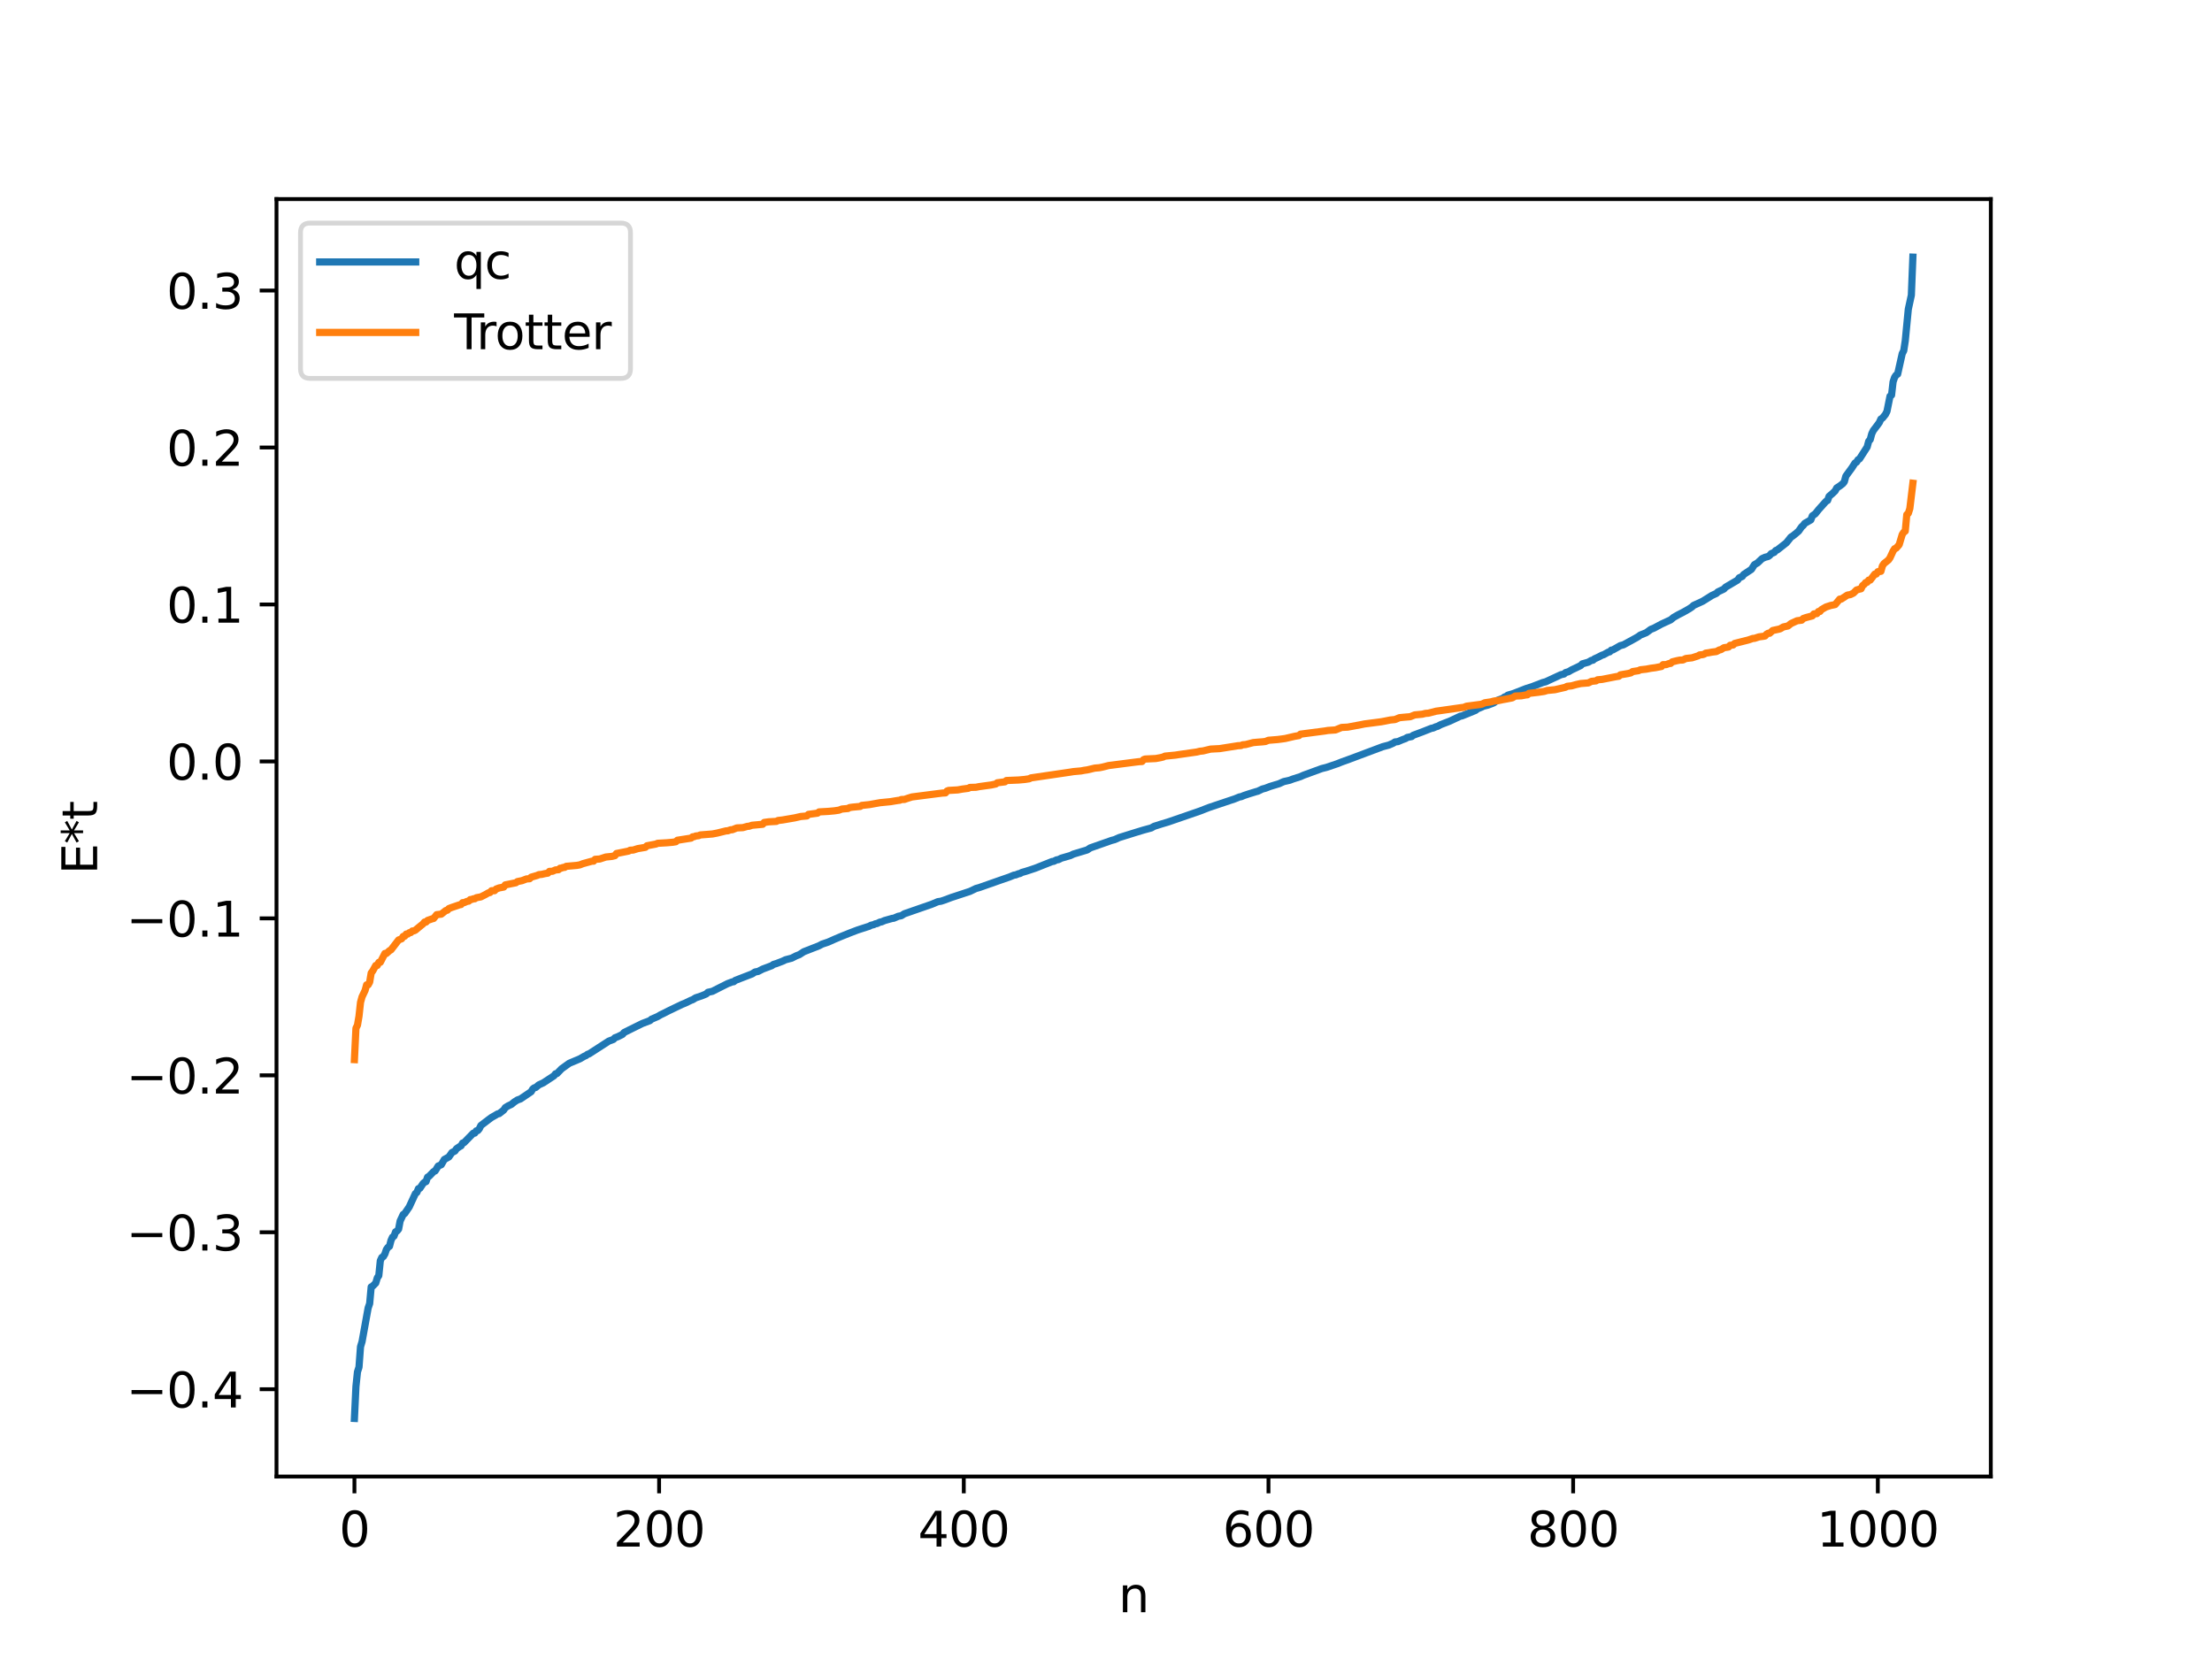 <?xml version="1.0" encoding="utf-8" standalone="no"?>
<!DOCTYPE svg PUBLIC "-//W3C//DTD SVG 1.1//EN"
  "http://www.w3.org/Graphics/SVG/1.1/DTD/svg11.dtd">
<svg xmlns:xlink="http://www.w3.org/1999/xlink" width="460.8pt" height="345.6pt" viewBox="0 0 460.8 345.6" xmlns="http://www.w3.org/2000/svg" version="1.1">
 <defs>
  <style type="text/css">*{stroke-linejoin: round; stroke-linecap: butt}</style>
 </defs>
 <g id="figure_1">
  <g id="patch_1">
   <path d="M 0 345.6 
L 460.8 345.6 
L 460.8 0 
L 0 0 
z
" style="fill: #ffffff"/>
  </g>
  <g id="axes_1">
   <g id="patch_2">
    <path d="M 57.6 307.584 
L 414.72 307.584 
L 414.72 41.472 
L 57.6 41.472 
z
" style="fill: #ffffff"/>
   </g>
   <g id="matplotlib.axis_1">
    <g id="xtick_1">
     <g id="line2d_1">
      <defs>
       <path id="m68222c9ecc" d="M 0 0 
L 0 3.5 
" style="stroke: #000000; stroke-width: 0.8"/>
      </defs>
      <g>
       <use xlink:href="#m68222c9ecc" x="73.833" y="307.584" style="stroke: #000000; stroke-width: 0.8"/>
      </g>
     </g>
     <g id="text_1">
      <!-- 0 -->
      <g transform="translate(70.651 322.182) scale(0.1 -0.1)">
       <defs>
        <path id="DejaVuSans-30" d="M 2034 4250 
Q 1547 4250 1301 3770 
Q 1056 3291 1056 2328 
Q 1056 1369 1301 889 
Q 1547 409 2034 409 
Q 2525 409 2770 889 
Q 3016 1369 3016 2328 
Q 3016 3291 2770 3770 
Q 2525 4250 2034 4250 
z
M 2034 4750 
Q 2819 4750 3233 4129 
Q 3647 3509 3647 2328 
Q 3647 1150 3233 529 
Q 2819 -91 2034 -91 
Q 1250 -91 836 529 
Q 422 1150 422 2328 
Q 422 3509 836 4129 
Q 1250 4750 2034 4750 
z
" transform="scale(0.016)"/>
       </defs>
       <use xlink:href="#DejaVuSans-30"/>
      </g>
     </g>
    </g>
    <g id="xtick_2">
     <g id="line2d_2">
      <g>
       <use xlink:href="#m68222c9ecc" x="137.304" y="307.584" style="stroke: #000000; stroke-width: 0.8"/>
      </g>
     </g>
     <g id="text_2">
      <!-- 200 -->
      <g transform="translate(127.76 322.182) scale(0.1 -0.1)">
       <defs>
        <path id="DejaVuSans-32" d="M 1228 531 
L 3431 531 
L 3431 0 
L 469 0 
L 469 531 
Q 828 903 1448 1529 
Q 2069 2156 2228 2338 
Q 2531 2678 2651 2914 
Q 2772 3150 2772 3378 
Q 2772 3750 2511 3984 
Q 2250 4219 1831 4219 
Q 1534 4219 1204 4116 
Q 875 4013 500 3803 
L 500 4441 
Q 881 4594 1212 4672 
Q 1544 4750 1819 4750 
Q 2544 4750 2975 4387 
Q 3406 4025 3406 3419 
Q 3406 3131 3298 2873 
Q 3191 2616 2906 2266 
Q 2828 2175 2409 1742 
Q 1991 1309 1228 531 
z
" transform="scale(0.016)"/>
       </defs>
       <use xlink:href="#DejaVuSans-32"/>
       <use xlink:href="#DejaVuSans-30" x="63.623"/>
       <use xlink:href="#DejaVuSans-30" x="127.246"/>
      </g>
     </g>
    </g>
    <g id="xtick_3">
     <g id="line2d_3">
      <g>
       <use xlink:href="#m68222c9ecc" x="200.775" y="307.584" style="stroke: #000000; stroke-width: 0.8"/>
      </g>
     </g>
     <g id="text_3">
      <!-- 400 -->
      <g transform="translate(191.231 322.182) scale(0.1 -0.1)">
       <defs>
        <path id="DejaVuSans-34" d="M 2419 4116 
L 825 1625 
L 2419 1625 
L 2419 4116 
z
M 2253 4666 
L 3047 4666 
L 3047 1625 
L 3713 1625 
L 3713 1100 
L 3047 1100 
L 3047 0 
L 2419 0 
L 2419 1100 
L 313 1100 
L 313 1709 
L 2253 4666 
z
" transform="scale(0.016)"/>
       </defs>
       <use xlink:href="#DejaVuSans-34"/>
       <use xlink:href="#DejaVuSans-30" x="63.623"/>
       <use xlink:href="#DejaVuSans-30" x="127.246"/>
      </g>
     </g>
    </g>
    <g id="xtick_4">
     <g id="line2d_4">
      <g>
       <use xlink:href="#m68222c9ecc" x="264.246" y="307.584" style="stroke: #000000; stroke-width: 0.8"/>
      </g>
     </g>
     <g id="text_4">
      <!-- 600 -->
      <g transform="translate(254.702 322.182) scale(0.1 -0.1)">
       <defs>
        <path id="DejaVuSans-36" d="M 2113 2584 
Q 1688 2584 1439 2293 
Q 1191 2003 1191 1497 
Q 1191 994 1439 701 
Q 1688 409 2113 409 
Q 2538 409 2786 701 
Q 3034 994 3034 1497 
Q 3034 2003 2786 2293 
Q 2538 2584 2113 2584 
z
M 3366 4563 
L 3366 3988 
Q 3128 4100 2886 4159 
Q 2644 4219 2406 4219 
Q 1781 4219 1451 3797 
Q 1122 3375 1075 2522 
Q 1259 2794 1537 2939 
Q 1816 3084 2150 3084 
Q 2853 3084 3261 2657 
Q 3669 2231 3669 1497 
Q 3669 778 3244 343 
Q 2819 -91 2113 -91 
Q 1303 -91 875 529 
Q 447 1150 447 2328 
Q 447 3434 972 4092 
Q 1497 4750 2381 4750 
Q 2619 4750 2861 4703 
Q 3103 4656 3366 4563 
z
" transform="scale(0.016)"/>
       </defs>
       <use xlink:href="#DejaVuSans-36"/>
       <use xlink:href="#DejaVuSans-30" x="63.623"/>
       <use xlink:href="#DejaVuSans-30" x="127.246"/>
      </g>
     </g>
    </g>
    <g id="xtick_5">
     <g id="line2d_5">
      <g>
       <use xlink:href="#m68222c9ecc" x="327.717" y="307.584" style="stroke: #000000; stroke-width: 0.8"/>
      </g>
     </g>
     <g id="text_5">
      <!-- 800 -->
      <g transform="translate(318.173 322.182) scale(0.1 -0.1)">
       <defs>
        <path id="DejaVuSans-38" d="M 2034 2216 
Q 1584 2216 1326 1975 
Q 1069 1734 1069 1313 
Q 1069 891 1326 650 
Q 1584 409 2034 409 
Q 2484 409 2743 651 
Q 3003 894 3003 1313 
Q 3003 1734 2745 1975 
Q 2488 2216 2034 2216 
z
M 1403 2484 
Q 997 2584 770 2862 
Q 544 3141 544 3541 
Q 544 4100 942 4425 
Q 1341 4750 2034 4750 
Q 2731 4750 3128 4425 
Q 3525 4100 3525 3541 
Q 3525 3141 3298 2862 
Q 3072 2584 2669 2484 
Q 3125 2378 3379 2068 
Q 3634 1759 3634 1313 
Q 3634 634 3220 271 
Q 2806 -91 2034 -91 
Q 1263 -91 848 271 
Q 434 634 434 1313 
Q 434 1759 690 2068 
Q 947 2378 1403 2484 
z
M 1172 3481 
Q 1172 3119 1398 2916 
Q 1625 2713 2034 2713 
Q 2441 2713 2670 2916 
Q 2900 3119 2900 3481 
Q 2900 3844 2670 4047 
Q 2441 4250 2034 4250 
Q 1625 4250 1398 4047 
Q 1172 3844 1172 3481 
z
" transform="scale(0.016)"/>
       </defs>
       <use xlink:href="#DejaVuSans-38"/>
       <use xlink:href="#DejaVuSans-30" x="63.623"/>
       <use xlink:href="#DejaVuSans-30" x="127.246"/>
      </g>
     </g>
    </g>
    <g id="xtick_6">
     <g id="line2d_6">
      <g>
       <use xlink:href="#m68222c9ecc" x="391.188" y="307.584" style="stroke: #000000; stroke-width: 0.8"/>
      </g>
     </g>
     <g id="text_6">
      <!-- 1000 -->
      <g transform="translate(378.463 322.182) scale(0.1 -0.1)">
       <defs>
        <path id="DejaVuSans-31" d="M 794 531 
L 1825 531 
L 1825 4091 
L 703 3866 
L 703 4441 
L 1819 4666 
L 2450 4666 
L 2450 531 
L 3481 531 
L 3481 0 
L 794 0 
L 794 531 
z
" transform="scale(0.016)"/>
       </defs>
       <use xlink:href="#DejaVuSans-31"/>
       <use xlink:href="#DejaVuSans-30" x="63.623"/>
       <use xlink:href="#DejaVuSans-30" x="127.246"/>
       <use xlink:href="#DejaVuSans-30" x="190.869"/>
      </g>
     </g>
    </g>
    <g id="text_7">
     <!-- n -->
     <g transform="translate(232.991 335.861) scale(0.1 -0.1)">
      <defs>
       <path id="DejaVuSans-6e" d="M 3513 2113 
L 3513 0 
L 2938 0 
L 2938 2094 
Q 2938 2591 2744 2837 
Q 2550 3084 2163 3084 
Q 1697 3084 1428 2787 
Q 1159 2491 1159 1978 
L 1159 0 
L 581 0 
L 581 3500 
L 1159 3500 
L 1159 2956 
Q 1366 3272 1645 3428 
Q 1925 3584 2291 3584 
Q 2894 3584 3203 3211 
Q 3513 2838 3513 2113 
z
" transform="scale(0.016)"/>
      </defs>
      <use xlink:href="#DejaVuSans-6e"/>
     </g>
    </g>
   </g>
   <g id="matplotlib.axis_2">
    <g id="ytick_1">
     <g id="line2d_7">
      <defs>
       <path id="mca710aeb12" d="M 0 0 
L -3.5 0 
" style="stroke: #000000; stroke-width: 0.8"/>
      </defs>
      <g>
       <use xlink:href="#mca710aeb12" x="57.6" y="289.405" style="stroke: #000000; stroke-width: 0.8"/>
      </g>
     </g>
     <g id="text_8">
      <!-- −0.4 -->
      <g transform="translate(26.317 293.204) scale(0.1 -0.1)">
       <defs>
        <path id="DejaVuSans-2212" d="M 678 2272 
L 4684 2272 
L 4684 1741 
L 678 1741 
L 678 2272 
z
" transform="scale(0.016)"/>
        <path id="DejaVuSans-2e" d="M 684 794 
L 1344 794 
L 1344 0 
L 684 0 
L 684 794 
z
" transform="scale(0.016)"/>
       </defs>
       <use xlink:href="#DejaVuSans-2212"/>
       <use xlink:href="#DejaVuSans-30" x="83.789"/>
       <use xlink:href="#DejaVuSans-2e" x="147.412"/>
       <use xlink:href="#DejaVuSans-34" x="179.199"/>
      </g>
     </g>
    </g>
    <g id="ytick_2">
     <g id="line2d_8">
      <g>
       <use xlink:href="#mca710aeb12" x="57.6" y="256.707" style="stroke: #000000; stroke-width: 0.8"/>
      </g>
     </g>
     <g id="text_9">
      <!-- −0.3 -->
      <g transform="translate(26.317 260.507) scale(0.1 -0.1)">
       <defs>
        <path id="DejaVuSans-33" d="M 2597 2516 
Q 3050 2419 3304 2112 
Q 3559 1806 3559 1356 
Q 3559 666 3084 287 
Q 2609 -91 1734 -91 
Q 1441 -91 1130 -33 
Q 819 25 488 141 
L 488 750 
Q 750 597 1062 519 
Q 1375 441 1716 441 
Q 2309 441 2620 675 
Q 2931 909 2931 1356 
Q 2931 1769 2642 2001 
Q 2353 2234 1838 2234 
L 1294 2234 
L 1294 2753 
L 1863 2753 
Q 2328 2753 2575 2939 
Q 2822 3125 2822 3475 
Q 2822 3834 2567 4026 
Q 2313 4219 1838 4219 
Q 1578 4219 1281 4162 
Q 984 4106 628 3988 
L 628 4550 
Q 988 4650 1302 4700 
Q 1616 4750 1894 4750 
Q 2613 4750 3031 4423 
Q 3450 4097 3450 3541 
Q 3450 3153 3228 2886 
Q 3006 2619 2597 2516 
z
" transform="scale(0.016)"/>
       </defs>
       <use xlink:href="#DejaVuSans-2212"/>
       <use xlink:href="#DejaVuSans-30" x="83.789"/>
       <use xlink:href="#DejaVuSans-2e" x="147.412"/>
       <use xlink:href="#DejaVuSans-33" x="179.199"/>
      </g>
     </g>
    </g>
    <g id="ytick_3">
     <g id="line2d_9">
      <g>
       <use xlink:href="#mca710aeb12" x="57.6" y="224.01" style="stroke: #000000; stroke-width: 0.8"/>
      </g>
     </g>
     <g id="text_10">
      <!-- −0.2 -->
      <g transform="translate(26.317 227.809) scale(0.1 -0.1)">
       <use xlink:href="#DejaVuSans-2212"/>
       <use xlink:href="#DejaVuSans-30" x="83.789"/>
       <use xlink:href="#DejaVuSans-2e" x="147.412"/>
       <use xlink:href="#DejaVuSans-32" x="179.199"/>
      </g>
     </g>
    </g>
    <g id="ytick_4">
     <g id="line2d_10">
      <g>
       <use xlink:href="#mca710aeb12" x="57.6" y="191.313" style="stroke: #000000; stroke-width: 0.8"/>
      </g>
     </g>
     <g id="text_11">
      <!-- −0.1 -->
      <g transform="translate(26.317 195.112) scale(0.1 -0.1)">
       <use xlink:href="#DejaVuSans-2212"/>
       <use xlink:href="#DejaVuSans-30" x="83.789"/>
       <use xlink:href="#DejaVuSans-2e" x="147.412"/>
       <use xlink:href="#DejaVuSans-31" x="179.199"/>
      </g>
     </g>
    </g>
    <g id="ytick_5">
     <g id="line2d_11">
      <g>
       <use xlink:href="#mca710aeb12" x="57.6" y="158.615" style="stroke: #000000; stroke-width: 0.8"/>
      </g>
     </g>
     <g id="text_12">
      <!-- 0.0 -->
      <g transform="translate(34.697 162.415) scale(0.1 -0.1)">
       <use xlink:href="#DejaVuSans-30"/>
       <use xlink:href="#DejaVuSans-2e" x="63.623"/>
       <use xlink:href="#DejaVuSans-30" x="95.41"/>
      </g>
     </g>
    </g>
    <g id="ytick_6">
     <g id="line2d_12">
      <g>
       <use xlink:href="#mca710aeb12" x="57.6" y="125.918" style="stroke: #000000; stroke-width: 0.8"/>
      </g>
     </g>
     <g id="text_13">
      <!-- 0.1 -->
      <g transform="translate(34.697 129.717) scale(0.1 -0.1)">
       <use xlink:href="#DejaVuSans-30"/>
       <use xlink:href="#DejaVuSans-2e" x="63.623"/>
       <use xlink:href="#DejaVuSans-31" x="95.41"/>
      </g>
     </g>
    </g>
    <g id="ytick_7">
     <g id="line2d_13">
      <g>
       <use xlink:href="#mca710aeb12" x="57.6" y="93.221" style="stroke: #000000; stroke-width: 0.8"/>
      </g>
     </g>
     <g id="text_14">
      <!-- 0.2 -->
      <g transform="translate(34.697 97.02) scale(0.1 -0.1)">
       <use xlink:href="#DejaVuSans-30"/>
       <use xlink:href="#DejaVuSans-2e" x="63.623"/>
       <use xlink:href="#DejaVuSans-32" x="95.41"/>
      </g>
     </g>
    </g>
    <g id="ytick_8">
     <g id="line2d_14">
      <g>
       <use xlink:href="#mca710aeb12" x="57.6" y="60.523" style="stroke: #000000; stroke-width: 0.8"/>
      </g>
     </g>
     <g id="text_15">
      <!-- 0.3 -->
      <g transform="translate(34.697 64.322) scale(0.1 -0.1)">
       <use xlink:href="#DejaVuSans-30"/>
       <use xlink:href="#DejaVuSans-2e" x="63.623"/>
       <use xlink:href="#DejaVuSans-33" x="95.41"/>
      </g>
     </g>
    </g>
    <g id="text_16">
     <!-- E*t -->
     <g transform="translate(20.238 182.148) rotate(-90) scale(0.1 -0.1)">
      <defs>
       <path id="DejaVuSans-45" d="M 628 4666 
L 3578 4666 
L 3578 4134 
L 1259 4134 
L 1259 2753 
L 3481 2753 
L 3481 2222 
L 1259 2222 
L 1259 531 
L 3634 531 
L 3634 0 
L 628 0 
L 628 4666 
z
" transform="scale(0.016)"/>
       <path id="DejaVuSans-2a" d="M 3009 3897 
L 1888 3291 
L 3009 2681 
L 2828 2375 
L 1778 3009 
L 1778 1831 
L 1422 1831 
L 1422 3009 
L 372 2375 
L 191 2681 
L 1313 3291 
L 191 3897 
L 372 4206 
L 1422 3572 
L 1422 4750 
L 1778 4750 
L 1778 3572 
L 2828 4206 
L 3009 3897 
z
" transform="scale(0.016)"/>
       <path id="DejaVuSans-74" d="M 1172 4494 
L 1172 3500 
L 2356 3500 
L 2356 3053 
L 1172 3053 
L 1172 1153 
Q 1172 725 1289 603 
Q 1406 481 1766 481 
L 2356 481 
L 2356 0 
L 1766 0 
Q 1100 0 847 248 
Q 594 497 594 1153 
L 594 3053 
L 172 3053 
L 172 3500 
L 594 3500 
L 594 4494 
L 1172 4494 
z
" transform="scale(0.016)"/>
      </defs>
      <use xlink:href="#DejaVuSans-45"/>
      <use xlink:href="#DejaVuSans-2a" x="63.184"/>
      <use xlink:href="#DejaVuSans-74" x="113.184"/>
     </g>
    </g>
   </g>
   <g id="line2d_15">
    <path d="M 73.833 295.488 
L 74.15 288.836 
L 74.467 285.797 
L 74.785 284.806 
L 75.102 280.551 
L 75.42 279.495 
L 76.689 272.479 
L 77.006 271.563 
L 77.324 268.092 
L 77.641 267.923 
L 78.276 267.278 
L 78.593 266.208 
L 78.91 265.735 
L 79.228 262.622 
L 79.545 261.945 
L 79.862 261.764 
L 80.18 261.218 
L 80.497 260.29 
L 80.815 259.838 
L 81.132 259.638 
L 81.449 258.419 
L 81.767 257.714 
L 82.084 257.504 
L 82.401 256.613 
L 82.719 256.444 
L 83.036 256.036 
L 83.353 254.36 
L 83.988 253.003 
L 84.305 252.808 
L 85.258 251.405 
L 86.527 248.656 
L 86.844 248.404 
L 87.162 247.62 
L 87.479 247.536 
L 88.114 246.577 
L 88.431 246.27 
L 88.748 246.159 
L 89.066 245.224 
L 89.383 245.043 
L 90.335 244.06 
L 90.653 243.928 
L 91.287 242.902 
L 91.922 242.637 
L 92.557 241.541 
L 93.509 241.01 
L 94.143 240.101 
L 94.778 239.775 
L 95.096 239.298 
L 95.73 238.868 
L 96.048 238.695 
L 96.365 238.127 
L 96.682 238.021 
L 98.586 236.071 
L 98.904 236.048 
L 99.221 235.575 
L 99.539 235.512 
L 99.856 235.128 
L 100.173 234.471 
L 101.76 233.255 
L 102.395 232.783 
L 103.029 232.43 
L 103.664 232.047 
L 103.981 231.988 
L 104.934 231.248 
L 105.251 230.747 
L 105.886 230.358 
L 106.52 230.067 
L 107.155 229.549 
L 107.79 229.148 
L 108.424 228.926 
L 110.646 227.423 
L 110.963 226.881 
L 111.281 226.622 
L 111.598 226.542 
L 112.233 226.008 
L 113.185 225.569 
L 115.406 224.107 
L 115.724 223.692 
L 116.041 223.629 
L 116.993 222.643 
L 118.58 221.504 
L 120.801 220.571 
L 121.753 220.018 
L 122.071 219.902 
L 122.388 219.631 
L 122.705 219.545 
L 126.831 216.88 
L 127.783 216.531 
L 128.1 216.187 
L 128.735 215.951 
L 129.687 215.477 
L 130.005 215.089 
L 133.813 213.207 
L 135.4 212.61 
L 135.717 212.317 
L 136.986 211.775 
L 137.621 211.398 
L 138.256 211.098 
L 139.208 210.608 
L 142.064 209.235 
L 142.699 208.983 
L 143.968 208.371 
L 144.286 208.264 
L 144.92 207.868 
L 146.19 207.441 
L 147.142 207.049 
L 147.459 206.72 
L 148.411 206.508 
L 149.681 205.861 
L 151.585 204.903 
L 152.537 204.548 
L 152.854 204.506 
L 153.172 204.236 
L 156.662 202.887 
L 157.297 202.48 
L 157.932 202.367 
L 158.884 201.875 
L 160.788 201.16 
L 161.105 200.916 
L 161.74 200.724 
L 163.01 200.239 
L 163.644 199.935 
L 164.914 199.604 
L 165.866 199.119 
L 166.5 198.878 
L 167.453 198.261 
L 170.626 197.019 
L 171.261 196.678 
L 172.53 196.252 
L 173.8 195.682 
L 175.069 195.145 
L 176.973 194.377 
L 178.56 193.769 
L 179.512 193.456 
L 181.099 192.946 
L 181.416 192.758 
L 182.051 192.607 
L 182.368 192.436 
L 182.686 192.399 
L 183.32 192.085 
L 183.638 192.048 
L 184.272 191.766 
L 185.859 191.32 
L 186.177 191.288 
L 187.129 190.876 
L 187.763 190.757 
L 188.398 190.353 
L 194.11 188.37 
L 195.38 187.834 
L 196.015 187.74 
L 196.649 187.535 
L 198.236 186.942 
L 198.871 186.736 
L 202.044 185.694 
L 203.314 185.085 
L 203.948 184.913 
L 208.391 183.353 
L 210.296 182.692 
L 211.248 182.298 
L 211.565 182.269 
L 212.2 182.011 
L 212.517 181.961 
L 212.834 181.758 
L 213.786 181.486 
L 215.691 180.855 
L 219.181 179.468 
L 219.499 179.434 
L 220.134 179.113 
L 220.451 179.098 
L 221.086 178.775 
L 222.99 178.224 
L 223.624 177.917 
L 226.481 177.058 
L 227.115 176.637 
L 230.289 175.524 
L 231.558 175.077 
L 232.193 174.911 
L 233.145 174.482 
L 236.636 173.393 
L 238.223 172.911 
L 239.81 172.481 
L 240.444 172.129 
L 242.031 171.629 
L 243.3 171.252 
L 249.965 168.955 
L 251.234 168.459 
L 251.869 168.213 
L 257.264 166.403 
L 258.216 166.012 
L 258.534 165.972 
L 259.168 165.709 
L 260.12 165.391 
L 261.707 164.902 
L 262.024 164.827 
L 262.977 164.367 
L 263.611 164.203 
L 264.563 163.835 
L 266.467 163.255 
L 267.42 162.822 
L 268.689 162.533 
L 269.324 162.289 
L 270.91 161.781 
L 271.545 161.495 
L 275.353 160.103 
L 276.305 159.867 
L 278.527 159.115 
L 279.479 158.739 
L 281.066 158.165 
L 288.048 155.549 
L 289.317 155.216 
L 290.269 154.799 
L 290.586 154.569 
L 291.221 154.489 
L 292.173 154.082 
L 292.808 153.856 
L 293.125 153.631 
L 294.077 153.436 
L 294.395 153.172 
L 296.299 152.464 
L 298.203 151.712 
L 298.52 151.669 
L 299.155 151.39 
L 299.472 151.31 
L 300.107 150.965 
L 302.011 150.228 
L 304.233 149.183 
L 304.55 149.134 
L 305.185 148.881 
L 307.406 147.972 
L 307.724 147.691 
L 308.676 147.299 
L 308.993 147.121 
L 309.945 146.889 
L 310.897 146.533 
L 311.215 146.39 
L 311.849 145.933 
L 313.119 145.454 
L 313.436 145.185 
L 313.753 145.103 
L 314.071 144.828 
L 315.34 144.448 
L 317.879 143.452 
L 319.148 143.052 
L 321.37 142.191 
L 322.005 142.022 
L 325.178 140.549 
L 325.813 140.409 
L 326.13 140.115 
L 326.765 139.924 
L 327.4 139.549 
L 328.352 139.101 
L 329.304 138.637 
L 329.621 138.296 
L 330.891 137.937 
L 331.525 137.562 
L 331.843 137.53 
L 332.16 137.25 
L 332.795 136.966 
L 333.747 136.478 
L 334.064 136.389 
L 335.016 135.856 
L 335.334 135.789 
L 335.651 135.438 
L 335.968 135.399 
L 337.555 134.492 
L 338.19 134.327 
L 340.729 132.938 
L 341.363 132.557 
L 341.681 132.307 
L 342.95 131.799 
L 343.902 131.101 
L 344.537 130.853 
L 346.124 130 
L 348.028 129.123 
L 348.662 128.601 
L 349.615 128.059 
L 350.567 127.577 
L 351.836 126.859 
L 352.471 126.434 
L 352.788 126.125 
L 354.692 125.254 
L 356.596 124.062 
L 357.231 123.764 
L 357.548 123.625 
L 357.866 123.303 
L 359.135 122.7 
L 359.453 122.33 
L 361.991 120.835 
L 362.309 120.367 
L 362.943 120.085 
L 363.261 119.661 
L 364.848 118.614 
L 365.482 117.63 
L 366.117 117.272 
L 367.069 116.372 
L 367.704 116.088 
L 368.339 115.924 
L 368.656 115.701 
L 368.973 115.335 
L 369.608 115.067 
L 369.925 114.677 
L 370.243 114.566 
L 372.147 113.065 
L 373.099 111.869 
L 373.416 111.688 
L 374.051 111.183 
L 374.686 110.641 
L 375.32 109.735 
L 375.638 109.469 
L 375.955 109.03 
L 377.224 108.307 
L 377.542 107.468 
L 378.177 107.014 
L 378.811 106.205 
L 380.398 104.431 
L 380.715 104.26 
L 381.033 103.393 
L 381.667 102.861 
L 382.302 102.255 
L 382.62 101.652 
L 383.254 101.247 
L 383.889 100.75 
L 384.206 100.365 
L 384.524 99.189 
L 385.793 97.451 
L 386.428 96.457 
L 386.745 96.275 
L 387.062 95.771 
L 387.38 95.586 
L 388.967 93.109 
L 389.284 91.921 
L 389.601 91.566 
L 389.919 90.371 
L 390.236 89.703 
L 391.188 88.448 
L 391.505 88.003 
L 391.823 87.296 
L 392.14 87.111 
L 392.775 86.324 
L 393.092 85.686 
L 393.727 82.525 
L 394.044 82.313 
L 394.362 79.549 
L 394.679 78.604 
L 394.996 78.132 
L 395.314 77.933 
L 396.266 73.672 
L 396.583 73.055 
L 396.9 70.99 
L 397.535 64.415 
L 398.17 61.488 
L 398.487 53.568 
L 398.487 53.568 
" clip-path="url(#p53c4786569)" style="fill: none; stroke: #1f77b4; stroke-width: 1.5; stroke-linecap: square"/>
   </g>
   <g id="line2d_16">
    <path d="M 73.833 220.74 
L 74.15 214.201 
L 74.467 213.561 
L 74.785 211.703 
L 75.102 208.81 
L 75.42 207.661 
L 76.054 206.323 
L 76.372 205.164 
L 76.689 205.164 
L 77.006 204.588 
L 77.324 202.693 
L 77.641 202.27 
L 78.276 201.122 
L 78.593 201.122 
L 78.91 200.482 
L 79.228 200.459 
L 80.18 198.624 
L 80.497 198.624 
L 81.132 198.049 
L 81.449 197.87 
L 83.036 195.811 
L 83.671 195.567 
L 83.988 195.072 
L 84.305 195.027 
L 84.623 194.582 
L 84.94 194.582 
L 85.258 194.301 
L 85.575 194.267 
L 85.892 193.942 
L 86.21 193.92 
L 86.527 193.775 
L 87.162 193.244 
L 88.114 192.472 
L 88.431 192.085 
L 88.748 192.085 
L 89.066 191.747 
L 90.018 191.41 
L 90.335 191.331 
L 90.97 190.541 
L 91.922 190.432 
L 92.874 189.681 
L 93.191 189.614 
L 93.509 189.271 
L 94.143 189.027 
L 95.73 188.488 
L 96.048 188.429 
L 96.365 188.043 
L 96.682 188.043 
L 97.317 187.762 
L 97.634 187.727 
L 97.952 187.403 
L 98.269 187.38 
L 98.586 187.236 
L 98.904 187.232 
L 99.221 187.013 
L 100.173 186.837 
L 101.125 186.354 
L 101.76 185.987 
L 102.077 185.932 
L 102.395 185.552 
L 103.029 185.545 
L 103.347 185.207 
L 103.981 184.97 
L 104.934 184.791 
L 105.251 184.342 
L 107.472 183.893 
L 107.79 183.651 
L 108.742 183.458 
L 109.694 183.096 
L 110.329 183.056 
L 110.646 182.732 
L 111.915 182.365 
L 112.233 182.209 
L 112.867 182.144 
L 113.502 181.993 
L 114.137 181.89 
L 114.454 181.524 
L 115.089 181.504 
L 115.724 181.222 
L 116.358 181.174 
L 116.676 180.863 
L 116.993 180.841 
L 117.31 180.696 
L 117.628 180.693 
L 117.945 180.473 
L 120.167 180.276 
L 120.801 180.165 
L 121.436 179.916 
L 123.34 179.394 
L 123.658 179.393 
L 123.975 179.012 
L 124.927 178.949 
L 126.196 178.535 
L 127.466 178.404 
L 128.1 178.252 
L 128.418 177.802 
L 130.957 177.295 
L 131.274 177.114 
L 131.909 177.08 
L 132.861 176.78 
L 134.448 176.516 
L 134.765 176.192 
L 136.669 175.826 
L 136.986 175.675 
L 138.891 175.566 
L 140.16 175.453 
L 140.795 175.35 
L 141.112 175.04 
L 143.968 174.594 
L 144.286 174.324 
L 144.603 174.301 
L 144.92 174.157 
L 145.555 174.085 
L 145.872 173.934 
L 148.411 173.732 
L 149.363 173.552 
L 151.267 173.084 
L 151.585 173.079 
L 152.22 172.855 
L 152.537 172.853 
L 153.489 172.473 
L 154.758 172.41 
L 155.71 172.14 
L 156.028 172.128 
L 156.662 171.916 
L 158.884 171.713 
L 159.201 171.328 
L 160.153 171.198 
L 161.74 171.111 
L 162.058 170.922 
L 163.01 170.814 
L 165.548 170.379 
L 166.818 170.09 
L 168.087 169.977 
L 168.405 169.653 
L 170.309 169.395 
L 170.626 169.135 
L 172.53 169.028 
L 173.8 168.914 
L 174.752 168.774 
L 175.386 168.536 
L 176.656 168.425 
L 176.973 168.233 
L 177.608 168.143 
L 179.195 167.996 
L 179.512 167.784 
L 181.099 167.614 
L 183.32 167.218 
L 185.542 166.998 
L 186.494 166.837 
L 187.129 166.736 
L 187.446 166.706 
L 187.763 166.55 
L 188.398 166.54 
L 189.033 166.315 
L 189.985 166.018 
L 195.38 165.325 
L 196.332 165.207 
L 196.967 165.173 
L 197.284 164.789 
L 197.601 164.661 
L 199.505 164.554 
L 200.458 164.383 
L 201.727 164.216 
L 202.044 164.04 
L 203.314 164.001 
L 203.948 163.873 
L 206.487 163.523 
L 207.439 163.321 
L 207.757 163.068 
L 209.343 162.869 
L 209.661 162.596 
L 212.2 162.489 
L 213.469 162.374 
L 214.421 162.234 
L 214.739 162.053 
L 222.99 160.842 
L 223.624 160.737 
L 225.211 160.597 
L 225.846 160.473 
L 226.481 160.383 
L 228.067 160.011 
L 229.02 159.929 
L 229.654 159.803 
L 230.289 159.646 
L 230.924 159.479 
L 236.319 158.785 
L 237.271 158.667 
L 237.905 158.634 
L 238.223 158.249 
L 238.54 158.121 
L 240.762 158.015 
L 241.714 157.843 
L 242.348 157.688 
L 242.666 157.519 
L 244.887 157.3 
L 245.522 157.198 
L 249.33 156.655 
L 249.965 156.497 
L 250.6 156.434 
L 252.186 156.051 
L 254.091 155.949 
L 257.899 155.346 
L 258.534 155.316 
L 258.851 155.154 
L 259.486 155.106 
L 261.072 154.694 
L 262.024 154.608 
L 262.977 154.538 
L 263.611 154.466 
L 264.246 154.212 
L 266.15 154.057 
L 267.102 153.934 
L 267.737 153.844 
L 269.641 153.4 
L 270.276 153.289 
L 270.593 153.237 
L 270.91 152.939 
L 275.988 152.277 
L 276.623 152.167 
L 278.21 152.059 
L 279.479 151.539 
L 280.748 151.475 
L 283.605 150.942 
L 284.239 150.812 
L 287.73 150.358 
L 288.365 150.242 
L 289.634 149.989 
L 290.586 149.895 
L 291.539 149.506 
L 292.491 149.412 
L 293.76 149.306 
L 294.712 148.93 
L 296.299 148.777 
L 296.934 148.615 
L 297.568 148.567 
L 299.155 148.155 
L 299.79 148.069 
L 304.55 147.394 
L 304.867 147.376 
L 305.502 147.119 
L 308.676 146.697 
L 309.31 146.4 
L 310.58 146.215 
L 311.215 146.041 
L 312.167 145.938 
L 313.119 145.738 
L 313.753 145.627 
L 315.023 145.379 
L 315.658 145 
L 316.927 144.944 
L 317.879 144.765 
L 318.196 144.739 
L 318.514 144.44 
L 320.418 144.221 
L 321.687 144.03 
L 322.322 143.832 
L 323.909 143.679 
L 326.13 143.17 
L 326.448 142.974 
L 327.4 142.87 
L 328.352 142.603 
L 329.304 142.391 
L 330.891 142.263 
L 331.525 141.937 
L 332.477 141.838 
L 332.795 141.615 
L 333.747 141.529 
L 336.603 140.97 
L 337.238 140.871 
L 337.555 140.579 
L 339.142 140.311 
L 339.777 140.158 
L 340.094 139.903 
L 341.363 139.708 
L 341.681 139.534 
L 342.95 139.395 
L 343.902 139.212 
L 344.854 139.088 
L 346.124 138.84 
L 346.441 138.46 
L 347.076 138.456 
L 347.71 138.225 
L 348.028 138.2 
L 348.345 137.882 
L 349.297 137.641 
L 349.932 137.513 
L 350.567 137.491 
L 351.201 137.175 
L 352.471 137.036 
L 353.74 136.63 
L 354.058 136.435 
L 354.692 136.367 
L 355.01 136.275 
L 355.327 136.064 
L 355.962 135.977 
L 356.596 135.851 
L 357.548 135.732 
L 358.183 135.392 
L 358.5 135.333 
L 359.135 134.929 
L 359.77 134.841 
L 360.087 134.783 
L 360.405 134.431 
L 361.039 134.362 
L 361.357 134.04 
L 364.213 133.321 
L 365.165 132.994 
L 365.482 132.984 
L 366.434 132.673 
L 367.386 132.548 
L 367.704 132.475 
L 368.021 132.097 
L 368.339 131.921 
L 368.656 131.917 
L 369.291 131.343 
L 370.56 131.072 
L 370.877 130.973 
L 371.512 130.6 
L 372.464 130.402 
L 373.099 129.895 
L 374.368 129.312 
L 375.32 129.192 
L 375.638 128.852 
L 376.272 128.636 
L 377.224 128.385 
L 377.542 128.302 
L 377.859 127.892 
L 378.494 127.822 
L 378.811 127.389 
L 379.129 127.383 
L 379.446 126.989 
L 380.398 126.445 
L 381.35 126.133 
L 381.985 126.009 
L 382.302 125.936 
L 383.254 124.803 
L 383.572 124.796 
L 384.841 123.971 
L 385.476 123.863 
L 386.11 123.551 
L 386.745 122.912 
L 387.38 122.724 
L 387.697 122.653 
L 388.015 121.983 
L 388.332 121.762 
L 388.649 121.352 
L 388.967 121.29 
L 389.284 120.85 
L 389.601 120.844 
L 390.553 119.594 
L 390.871 119.58 
L 391.188 119.096 
L 391.823 119.018 
L 392.14 117.894 
L 392.458 117.41 
L 393.41 116.643 
L 393.727 116.185 
L 394.362 114.813 
L 394.679 114.311 
L 394.996 114.197 
L 395.631 113.477 
L 396.266 111.355 
L 396.583 110.87 
L 396.9 110.64 
L 397.218 107.206 
L 397.535 106.937 
L 397.853 105.946 
L 398.487 100.667 
L 398.487 100.667 
" clip-path="url(#p53c4786569)" style="fill: none; stroke: #ff7f0e; stroke-width: 1.5; stroke-linecap: square"/>
   </g>
   <g id="patch_3">
    <path d="M 57.6 307.584 
L 57.6 41.472 
" style="fill: none; stroke: #000000; stroke-width: 0.8; stroke-linejoin: miter; stroke-linecap: square"/>
   </g>
   <g id="patch_4">
    <path d="M 414.72 307.584 
L 414.72 41.472 
" style="fill: none; stroke: #000000; stroke-width: 0.8; stroke-linejoin: miter; stroke-linecap: square"/>
   </g>
   <g id="patch_5">
    <path d="M 57.6 307.584 
L 414.72 307.584 
" style="fill: none; stroke: #000000; stroke-width: 0.8; stroke-linejoin: miter; stroke-linecap: square"/>
   </g>
   <g id="patch_6">
    <path d="M 57.6 41.472 
L 414.72 41.472 
" style="fill: none; stroke: #000000; stroke-width: 0.8; stroke-linejoin: miter; stroke-linecap: square"/>
   </g>
   <g id="legend_1">
    <g id="patch_7">
     <path d="M 64.6 78.828 
L 129.342 78.828 
Q 131.342 78.828 131.342 76.828 
L 131.342 48.472 
Q 131.342 46.472 129.342 46.472 
L 64.6 46.472 
Q 62.6 46.472 62.6 48.472 
L 62.6 76.828 
Q 62.6 78.828 64.6 78.828 
z
" style="fill: #ffffff; opacity: 0.8; stroke: #cccccc; stroke-linejoin: miter"/>
    </g>
    <g id="line2d_17">
     <path d="M 66.6 54.57 
L 76.6 54.57 
L 86.6 54.57 
" style="fill: none; stroke: #1f77b4; stroke-width: 1.5; stroke-linecap: square"/>
    </g>
    <g id="text_17">
     <!-- qc -->
     <g transform="translate(94.6 58.07) scale(0.1 -0.1)">
      <defs>
       <path id="DejaVuSans-71" d="M 947 1747 
Q 947 1113 1208 752 
Q 1469 391 1925 391 
Q 2381 391 2643 752 
Q 2906 1113 2906 1747 
Q 2906 2381 2643 2742 
Q 2381 3103 1925 3103 
Q 1469 3103 1208 2742 
Q 947 2381 947 1747 
z
M 2906 525 
Q 2725 213 2448 61 
Q 2172 -91 1784 -91 
Q 1150 -91 751 415 
Q 353 922 353 1747 
Q 353 2572 751 3078 
Q 1150 3584 1784 3584 
Q 2172 3584 2448 3432 
Q 2725 3281 2906 2969 
L 2906 3500 
L 3481 3500 
L 3481 -1331 
L 2906 -1331 
L 2906 525 
z
" transform="scale(0.016)"/>
       <path id="DejaVuSans-63" d="M 3122 3366 
L 3122 2828 
Q 2878 2963 2633 3030 
Q 2388 3097 2138 3097 
Q 1578 3097 1268 2742 
Q 959 2388 959 1747 
Q 959 1106 1268 751 
Q 1578 397 2138 397 
Q 2388 397 2633 464 
Q 2878 531 3122 666 
L 3122 134 
Q 2881 22 2623 -34 
Q 2366 -91 2075 -91 
Q 1284 -91 818 406 
Q 353 903 353 1747 
Q 353 2603 823 3093 
Q 1294 3584 2113 3584 
Q 2378 3584 2631 3529 
Q 2884 3475 3122 3366 
z
" transform="scale(0.016)"/>
      </defs>
      <use xlink:href="#DejaVuSans-71"/>
      <use xlink:href="#DejaVuSans-63" x="63.477"/>
     </g>
    </g>
    <g id="line2d_18">
     <path d="M 66.6 69.249 
L 76.6 69.249 
L 86.6 69.249 
" style="fill: none; stroke: #ff7f0e; stroke-width: 1.5; stroke-linecap: square"/>
    </g>
    <g id="text_18">
     <!-- Trotter -->
     <g transform="translate(94.6 72.749) scale(0.1 -0.1)">
      <defs>
       <path id="DejaVuSans-54" d="M -19 4666 
L 3928 4666 
L 3928 4134 
L 2272 4134 
L 2272 0 
L 1638 0 
L 1638 4134 
L -19 4134 
L -19 4666 
z
" transform="scale(0.016)"/>
       <path id="DejaVuSans-72" d="M 2631 2963 
Q 2534 3019 2420 3045 
Q 2306 3072 2169 3072 
Q 1681 3072 1420 2755 
Q 1159 2438 1159 1844 
L 1159 0 
L 581 0 
L 581 3500 
L 1159 3500 
L 1159 2956 
Q 1341 3275 1631 3429 
Q 1922 3584 2338 3584 
Q 2397 3584 2469 3576 
Q 2541 3569 2628 3553 
L 2631 2963 
z
" transform="scale(0.016)"/>
       <path id="DejaVuSans-6f" d="M 1959 3097 
Q 1497 3097 1228 2736 
Q 959 2375 959 1747 
Q 959 1119 1226 758 
Q 1494 397 1959 397 
Q 2419 397 2687 759 
Q 2956 1122 2956 1747 
Q 2956 2369 2687 2733 
Q 2419 3097 1959 3097 
z
M 1959 3584 
Q 2709 3584 3137 3096 
Q 3566 2609 3566 1747 
Q 3566 888 3137 398 
Q 2709 -91 1959 -91 
Q 1206 -91 779 398 
Q 353 888 353 1747 
Q 353 2609 779 3096 
Q 1206 3584 1959 3584 
z
" transform="scale(0.016)"/>
       <path id="DejaVuSans-65" d="M 3597 1894 
L 3597 1613 
L 953 1613 
Q 991 1019 1311 708 
Q 1631 397 2203 397 
Q 2534 397 2845 478 
Q 3156 559 3463 722 
L 3463 178 
Q 3153 47 2828 -22 
Q 2503 -91 2169 -91 
Q 1331 -91 842 396 
Q 353 884 353 1716 
Q 353 2575 817 3079 
Q 1281 3584 2069 3584 
Q 2775 3584 3186 3129 
Q 3597 2675 3597 1894 
z
M 3022 2063 
Q 3016 2534 2758 2815 
Q 2500 3097 2075 3097 
Q 1594 3097 1305 2825 
Q 1016 2553 972 2059 
L 3022 2063 
z
" transform="scale(0.016)"/>
      </defs>
      <use xlink:href="#DejaVuSans-54"/>
      <use xlink:href="#DejaVuSans-72" x="46.334"/>
      <use xlink:href="#DejaVuSans-6f" x="85.197"/>
      <use xlink:href="#DejaVuSans-74" x="146.379"/>
      <use xlink:href="#DejaVuSans-74" x="185.588"/>
      <use xlink:href="#DejaVuSans-65" x="224.797"/>
      <use xlink:href="#DejaVuSans-72" x="286.32"/>
     </g>
    </g>
   </g>
  </g>
 </g>
 <defs>
  <clipPath id="p53c4786569">
   <rect x="57.6" y="41.472" width="357.12" height="266.112"/>
  </clipPath>
 </defs>
</svg>
